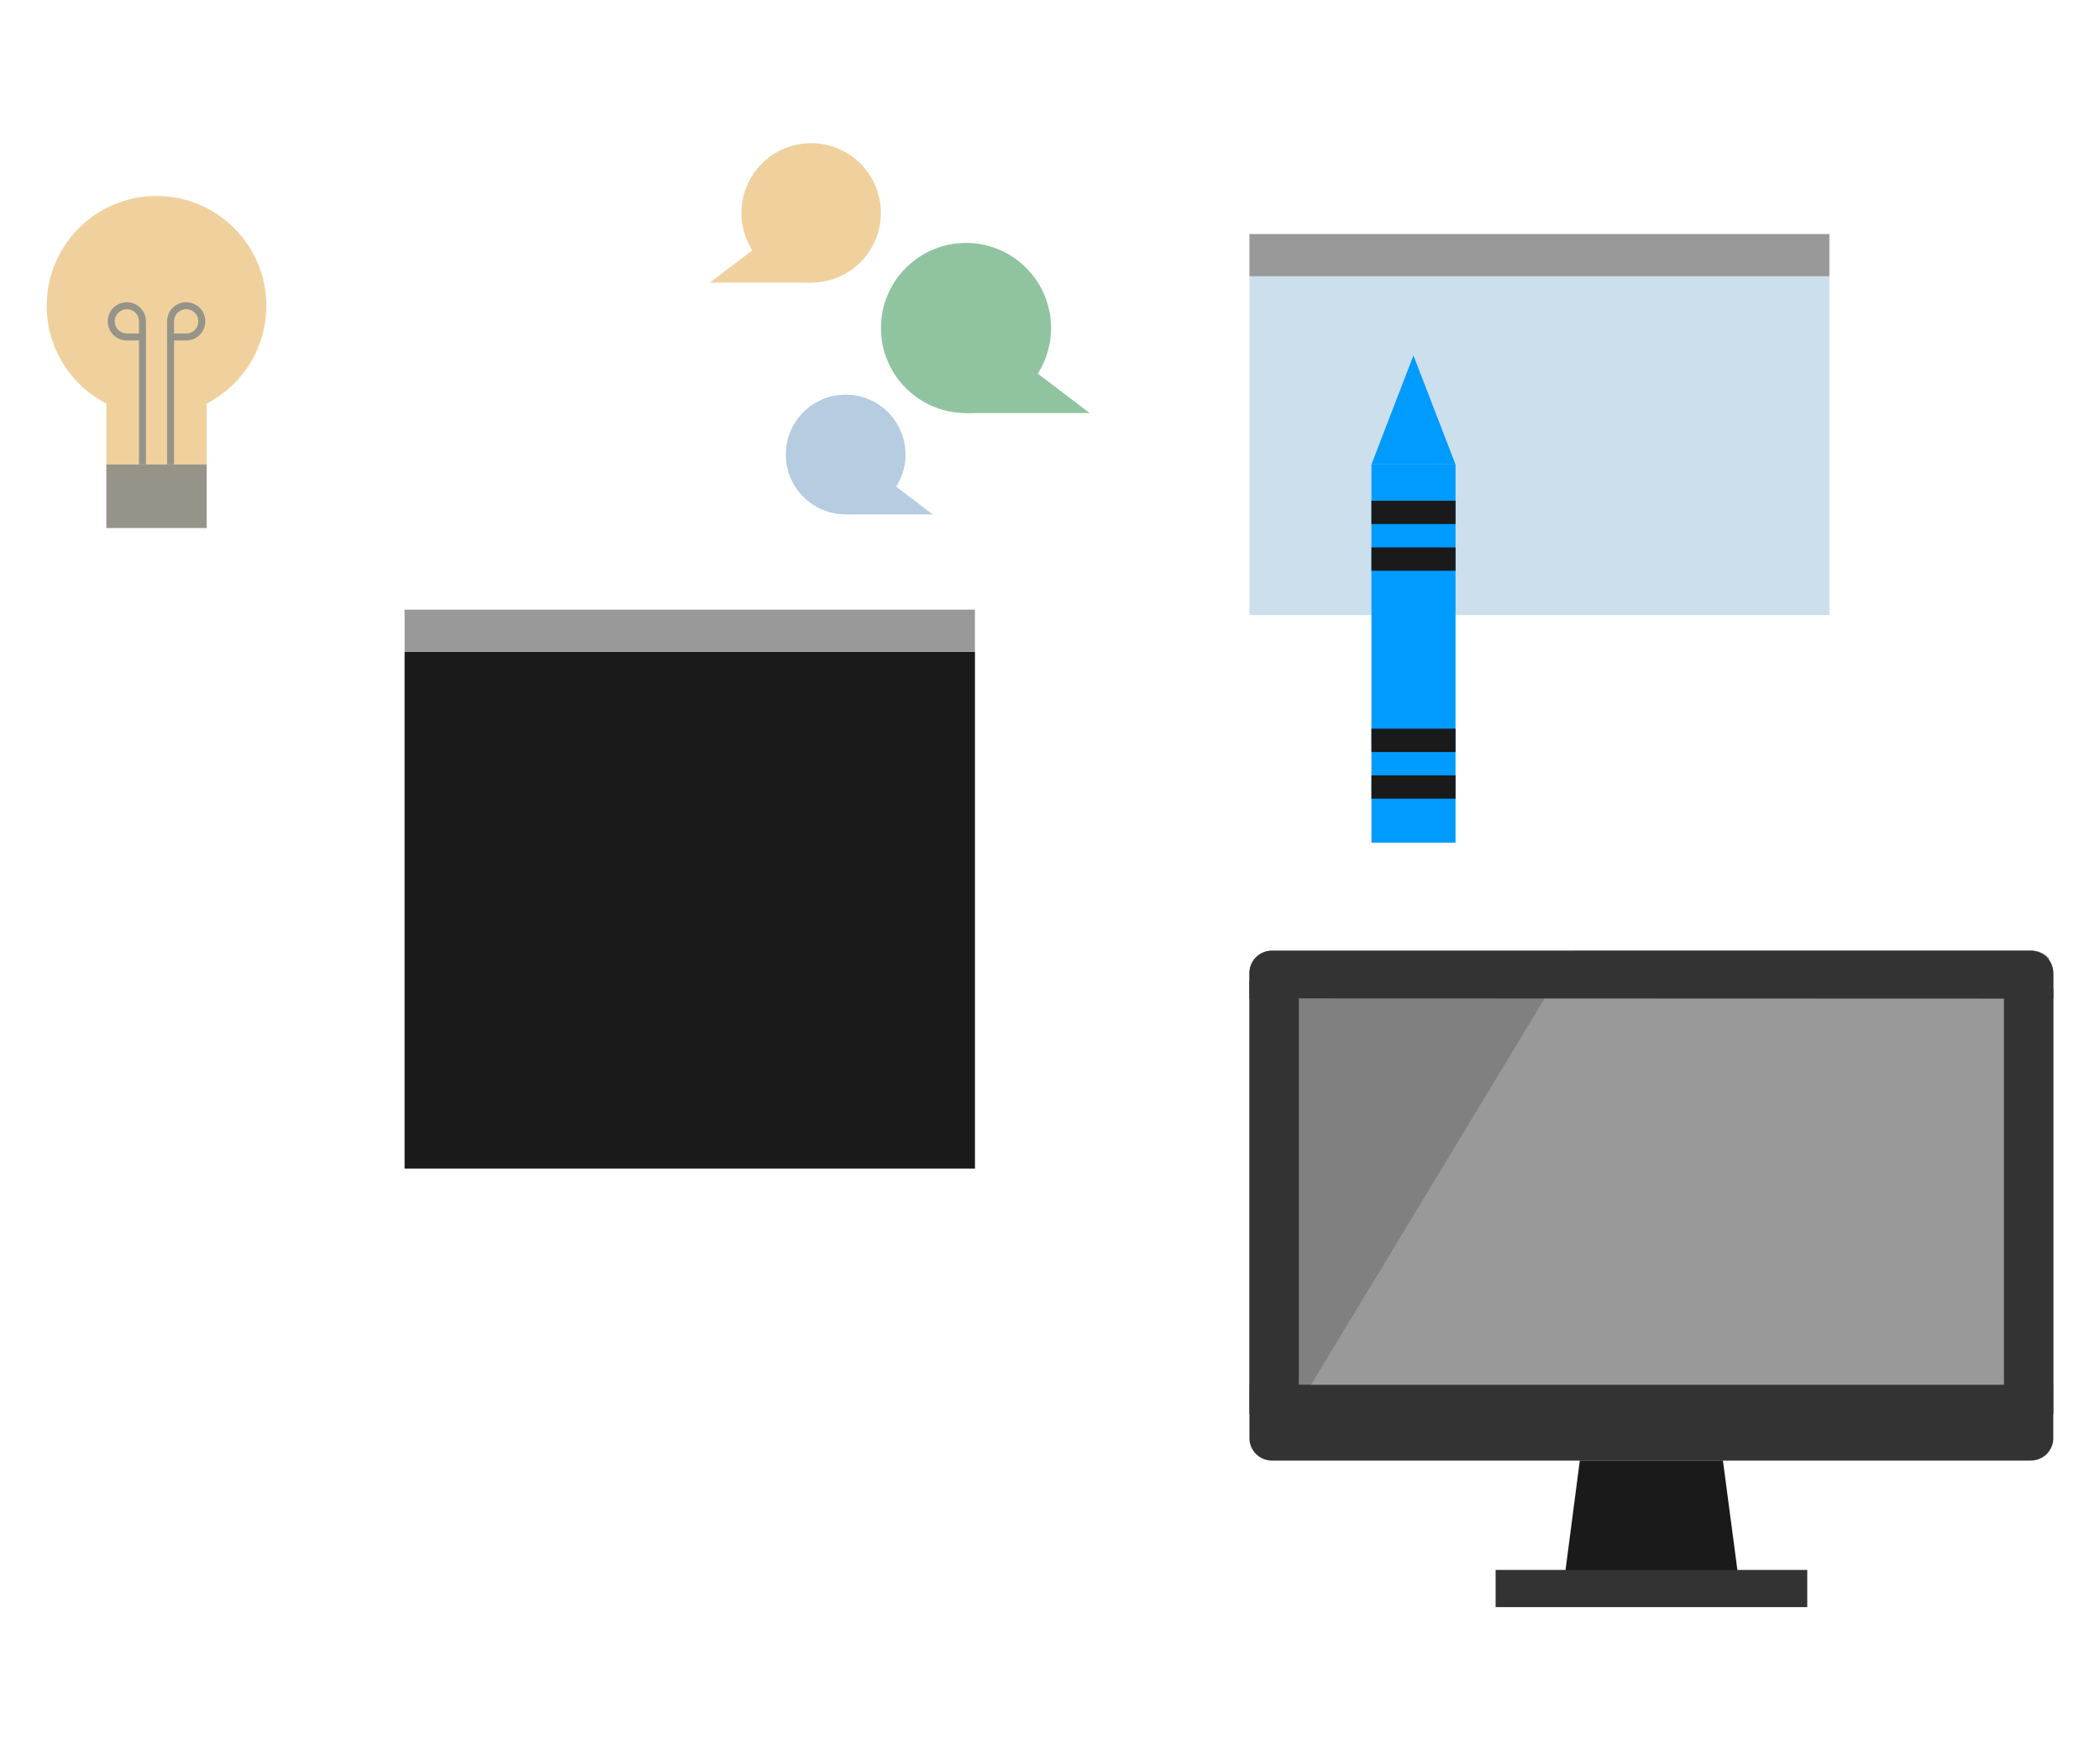 <svg xmlns="http://www.w3.org/2000/svg" viewBox="0 0 300 250">
    <defs>
        <style>
            .cls-1{fill:#fff;}.cls-2{fill:#1a1a1a;}.cls-3{fill:#333;}.cls-4{fill:gray;}.cls-5{fill:#999;}.cls-6{fill:#ccdfed;}.cls-7{fill:#f0d19e;}.cls-8{fill:#969489;}.cls-9{fill:none;stroke:#969489;stroke-miterlimit:10;}.cls-10{fill:#009bff;}.cls-11{fill:#90c4a0;}.cls-12{fill:#b6cce0;}
        </style>
    </defs>
    <title>Asset 3.1</title>
    <g id="Layer_2" data-name="Layer 2">
        <g id="Layer_1-2" data-name="Layer 1">
            <polygon class="cls-2" points="246.13 208.6 248.55 226.9 223.3 226.9 225.69 208.6 246.13 208.6"/>
            <path class="cls-3"
                  d="M293.33,197.74v7.67a3.21,3.21,0,0,1-3.21,3.21H181.7a3.21,3.21,0,0,1-3.21-3.21v-7.67Z"/>
            <path class="cls-4"
                  d="M293.33,139v58.78H178.49V139a3.21,3.21,0,0,1,3.21-3.21H290.12A3.24,3.24,0,0,1,293.33,139Z"/>
            <rect class="cls-3" x="213.66" y="224.24" width="44.52" height="5.31"/>
            <path class="cls-5" d="M224.79,135.78l-37.49,62H292.73v-60.9a3.17,3.17,0,0,0-2.39-1.09H224.79Z"/>
            <path class="cls-3" d="M178.49,142.6V139a3.21,3.21,0,0,1,3.21-3.21H290.12a3.21,3.21,0,0,1,3.21,3.21v3.64Z"/>
            <rect class="cls-3" x="178.49" y="140.1" width="7.05" height="61.84"/>
            <rect class="cls-3" x="286.28" y="141.21" width="7.05" height="60.74"/>
            <rect class="cls-2" x="57.8" y="93.1" width="81.48" height="73.81"/>
            <rect class="cls-5" x="57.8" y="87.08" width="81.48" height="6.02"/>
            <rect class="cls-6" x="178.49" y="39.45" width="82.85" height="48.4"/>
            <rect class="cls-5" x="178.49" y="33.43" width="82.85" height="6.03"/>
            <circle class="cls-7" cx="22.36" cy="43.68" r="15.69"/>
            <rect class="cls-7" x="15.19" y="48.18" width="14.33" height="18.17"/>
            <rect class="cls-8" x="15.19" y="66.34" width="14.33" height="9.08"/>
            <path class="cls-9" d="M20.35,66.34V45.9a2.23,2.23,0,1,0-2.23,2.23h2.23"/>
            <path class="cls-9" d="M24.37,66.34V45.9a2.23,2.23,0,1,1,2.23,2.23H24.37"/>
            <rect class="cls-10" x="195.92" y="66.34" width="12.01" height="54.02"/>
            <polygon class="cls-10" points="201.92 50.77 195.92 66.34 207.93 66.34 201.92 50.77"/>
            <rect class="cls-2" x="195.92" y="71.52" width="12.01" height="3.33"/>
            <rect class="cls-2" x="195.92" y="78.19" width="12.01" height="3.33"/>
            <rect class="cls-2" x="195.92" y="104.08" width="12.01" height="3.33"/>
            <rect class="cls-2" x="195.92" y="110.75" width="12.01" height="3.33"/>
            <circle class="cls-11" cx="138" cy="46.85" r="12.15"/>
            <polygon class="cls-11" points="138 59 155.67 59 144.84 50.77 138 59"/>
            <circle class="cls-7" cx="115.88" cy="30.41" r="9.96"/>
            <polygon class="cls-7" points="115.89 40.37 101.4 40.37 110.28 33.63 115.89 40.37"/>
            <circle class="cls-12" cx="120.81" cy="64.92" r="8.55"/>
            <polygon class="cls-12" points="120.81 73.47 133.24 73.47 125.62 67.68 120.81 73.47"/>
        </g>
    </g>
</svg>